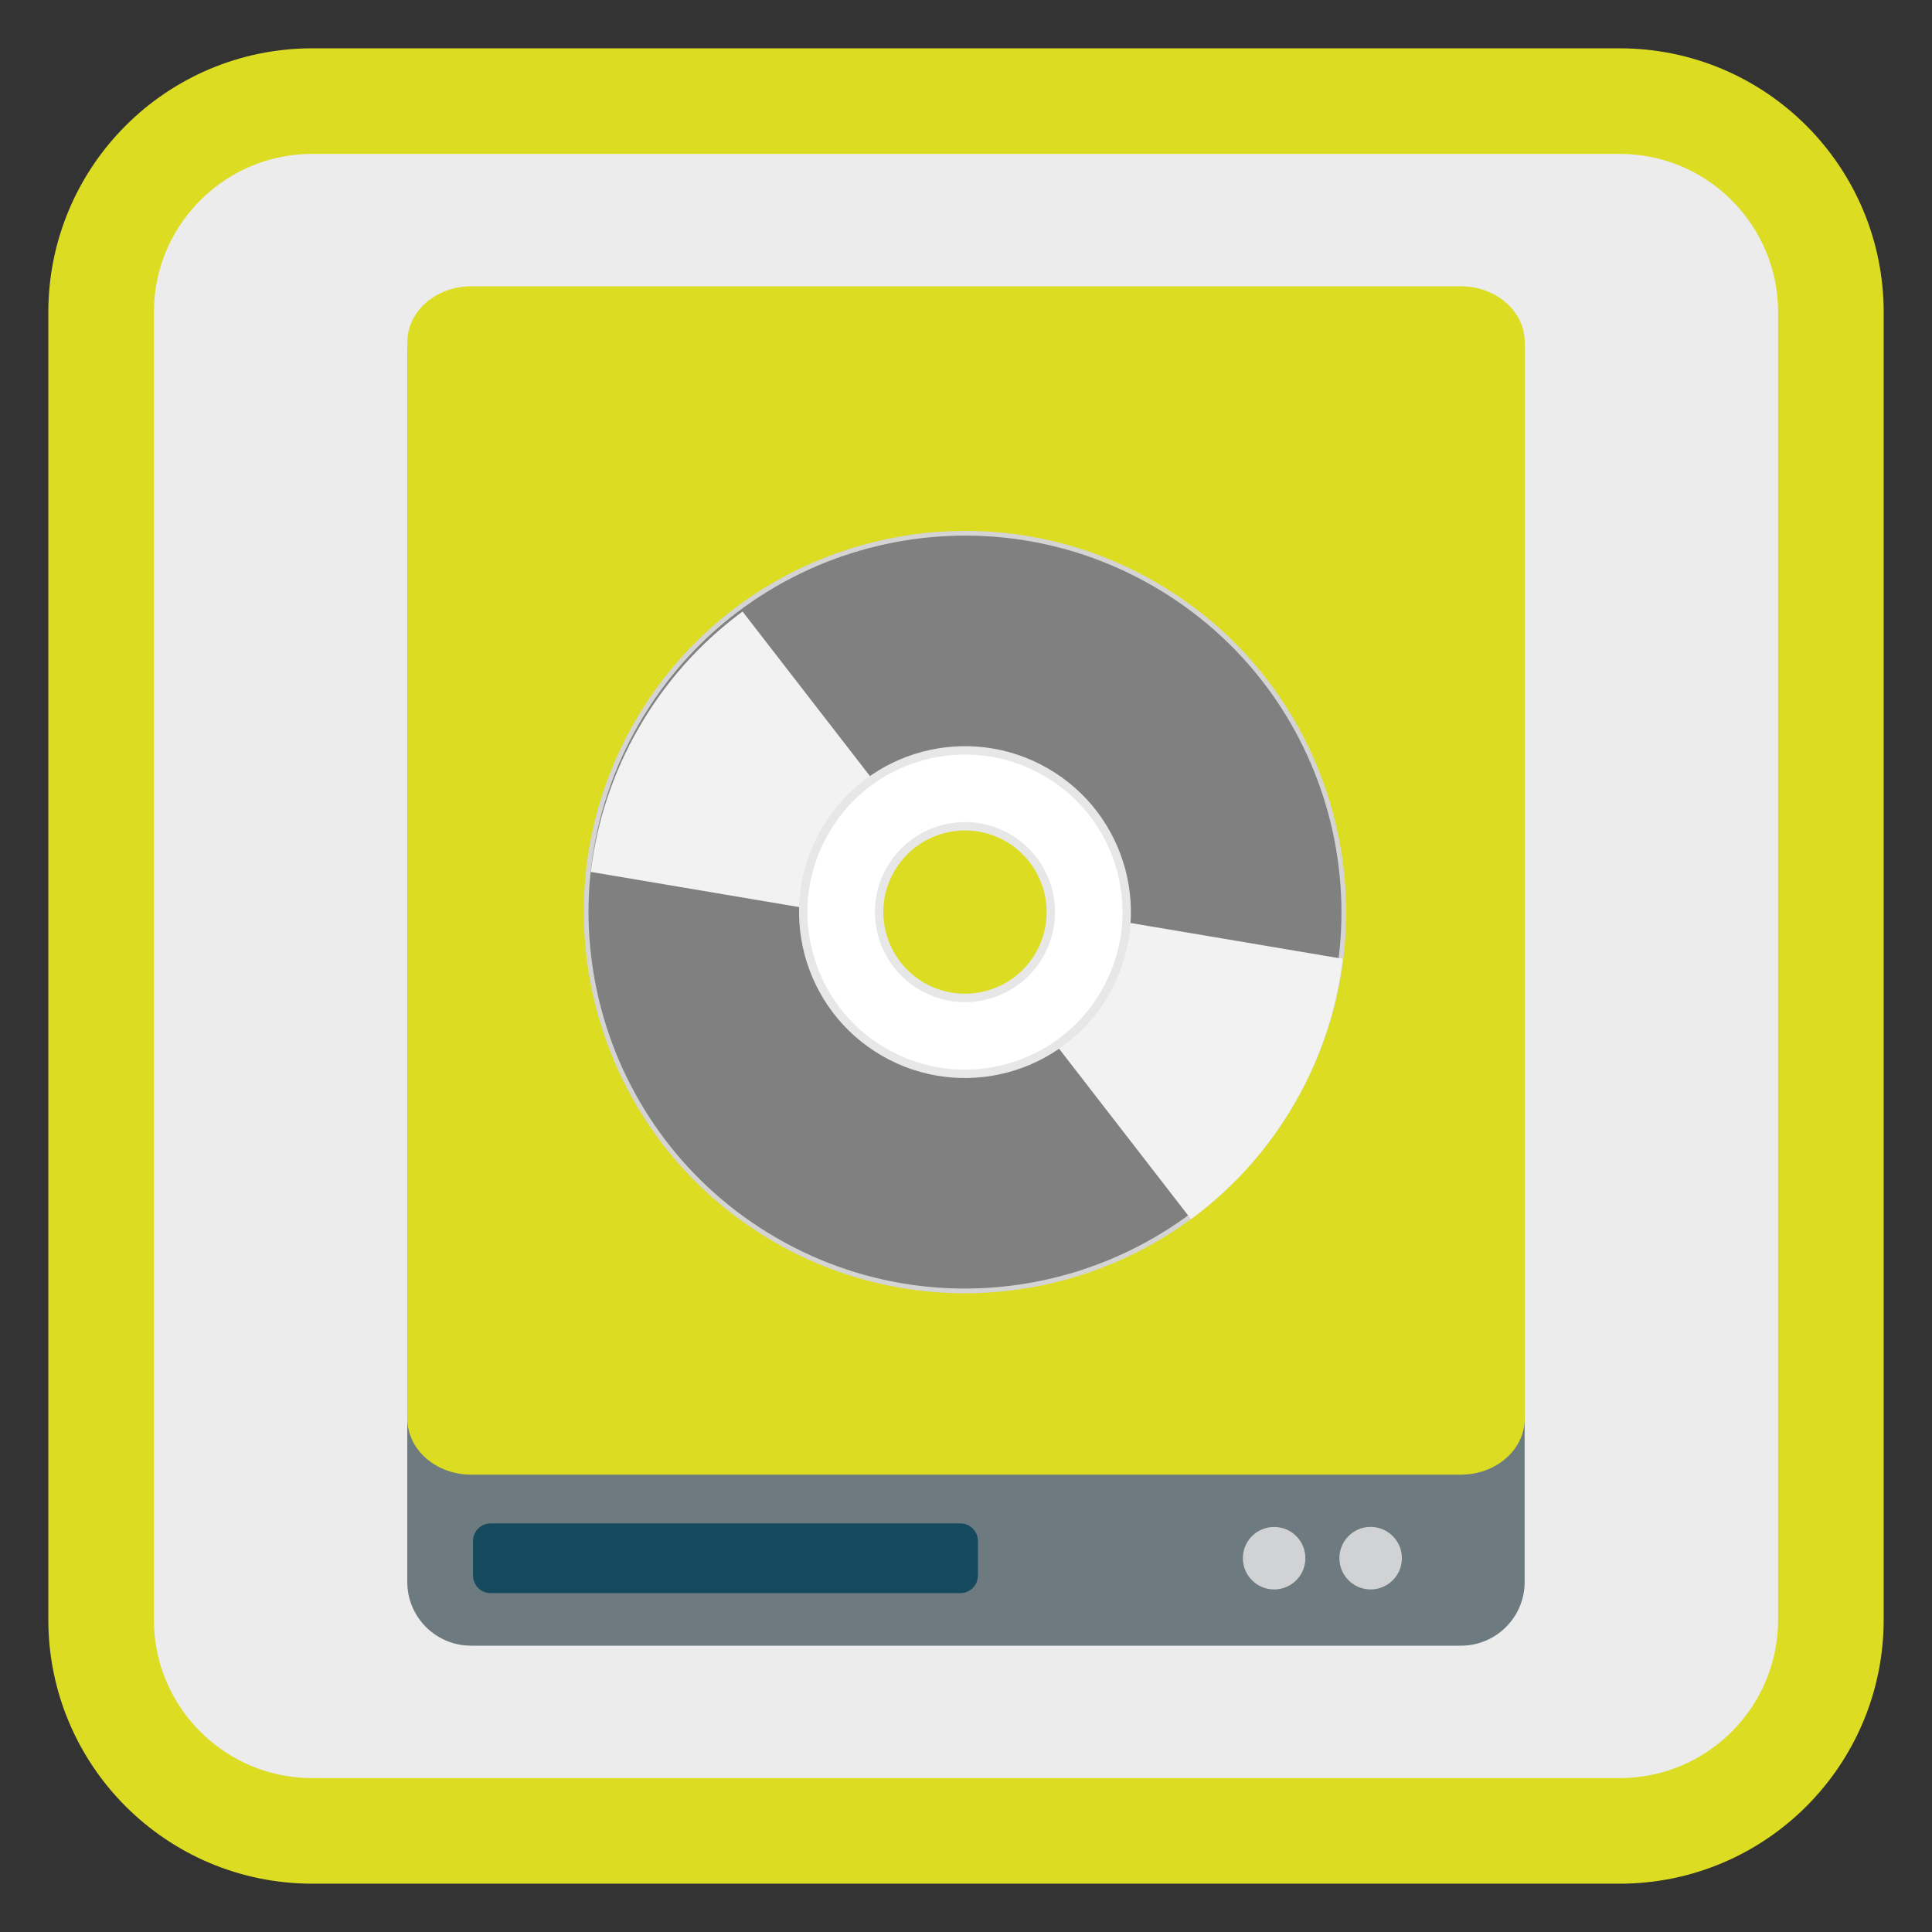 <?xml version="1.0" encoding="UTF-8"?>
<svg xmlns="http://www.w3.org/2000/svg" xmlns:xlink="http://www.w3.org/1999/xlink" width="128pt" height="128pt" viewBox="0 0 128 128" version="1.1">
<rect x="0" y="0" width="128" height="128" fill="#333333" stroke="none"/>
<defs>
<clipPath id="clip1">
  <path d="M 64 59 L 90 59 L 90 85 L 64 85 Z M 64 59 "/>
</clipPath>
<clipPath id="clip2">
  <path d="M 76.566 38.758 C 64.547 31.816 49.172 35.938 42.23 47.957 C 35.293 59.98 39.41 75.352 51.434 82.293 C 63.453 89.234 78.828 85.117 85.77 73.094 C 92.707 61.07 88.59 45.699 76.566 38.758 Z M 67.426 54.59 C 70.707 56.484 71.828 60.676 69.938 63.953 C 68.043 67.234 63.852 68.355 60.574 66.465 C 57.293 64.57 56.172 60.379 58.062 57.098 C 59.957 53.82 64.148 52.695 67.426 54.59 Z M 67.426 54.59 "/>
</clipPath>
<clipPath id="clip3">
  <path d="M 38 36 L 64 36 L 64 62 L 38 62 Z M 38 36 "/>
</clipPath>
<clipPath id="clip4">
  <path d="M 51.535 82.531 C 63.555 89.473 78.93 85.352 85.871 73.332 C 92.812 61.309 88.691 45.938 76.668 38.996 C 64.648 32.055 49.273 36.172 42.336 48.195 C 35.395 60.219 39.512 75.59 51.535 82.531 Z M 60.676 66.699 C 57.395 64.805 56.273 60.613 58.164 57.336 C 60.059 54.055 64.25 52.934 67.531 54.828 C 70.809 56.719 71.934 60.91 70.039 64.191 C 68.145 67.469 63.953 68.594 60.676 66.699 Z M 60.676 66.699 "/>
</clipPath>
</defs>
<g id="surface1">
<path style="fill-rule:nonzero;fill:rgb(92.549%,92.549%,92.549%);fill-opacity:1;stroke-width:27.984;stroke-linecap:butt;stroke-linejoin:miter;stroke:#DCDC23;stroke-opacity:1;stroke-miterlimit:4;" d="M 82.766 26.797 L 429.234 26.797 C 460.141 26.797 485.203 51.859 485.203 82.766 L 485.203 429.234 C 485.203 460.141 460.141 485.203 429.234 485.203 L 82.766 485.203 C 51.859 485.203 26.797 460.141 26.797 429.234 L 26.797 82.766 C 26.797 51.859 51.859 26.797 82.766 26.797 Z M 82.766 26.797 " transform="matrix(0.25,0,0,0.25,0,0)"/>
<path style=" stroke:none;fill-rule:nonzero;fill:rgb(42.745%,47.843%,49.804%);fill-opacity:1;" d="M 31.211 19.207 L 96.789 19.207 C 99.121 19.207 101.012 21.102 101.012 23.434 L 101.012 104.809 C 101.012 107.141 99.121 109.031 96.789 109.031 L 31.211 109.031 C 28.875 109.031 26.984 107.141 26.984 104.809 L 26.984 23.434 C 26.984 21.102 28.875 19.207 31.211 19.207 Z M 31.211 19.207 "/>
<path style=" stroke:none;fill-rule:nonzero;fill:rgb(8.235%,28.627%,36.471%);fill-opacity:1;" d="M 32.504 100.93 L 63.629 100.93 C 64.27 100.93 64.789 101.453 64.789 102.094 L 64.789 104.387 C 64.789 105.027 64.27 105.547 63.629 105.547 L 32.504 105.547 C 31.863 105.547 31.34 105.027 31.34 104.387 L 31.34 102.094 C 31.34 101.453 31.863 100.93 32.504 100.93 Z M 32.504 100.93 "/>
<path style=" stroke:none;fill-rule:nonzero;fill:#DCDC23;fill-opacity:1;" d="M 31.211 18.969 L 96.789 18.969 C 99.125 18.969 101.016 20.625 101.016 22.672 L 101.016 93.992 C 101.016 96.039 99.125 97.699 96.789 97.699 L 31.211 97.699 C 28.879 97.699 26.988 96.039 26.988 93.992 L 26.988 22.672 C 26.988 20.625 28.879 18.969 31.211 18.969 Z M 31.211 18.969 "/>
<path style=" stroke:none;fill-rule:nonzero;fill:rgb(81.961%,82.353%,82.745%);fill-opacity:1;" d="M 86.484 103.234 C 86.484 104.379 85.559 105.305 84.414 105.305 C 83.27 105.305 82.344 104.379 82.344 103.234 C 82.344 102.09 83.27 101.164 84.414 101.164 C 85.559 101.164 86.484 102.09 86.484 103.234 Z M 86.484 103.234 "/>
<path style=" stroke:none;fill-rule:nonzero;fill:rgb(81.961%,82.353%,82.745%);fill-opacity:1;" d="M 92.879 103.234 C 92.879 104.375 91.953 105.305 90.809 105.305 C 89.664 105.305 88.738 104.375 88.738 103.234 C 88.738 102.09 89.664 101.16 90.809 101.16 C 91.953 101.16 92.879 102.09 92.879 103.234 Z M 92.879 103.234 "/>
<path style="fill-rule:nonzero;fill:rgb(50.196%,50.196%,50.196%);fill-opacity:1;stroke-width:1.57;stroke-linecap:butt;stroke-linejoin:miter;stroke:rgb(83.137%,83.137%,83.137%);stroke-opacity:1;stroke-miterlimit:4;" d="M 255.993 113.059 C 186.644 113.051 130.412 169.292 130.403 238.641 C 130.422 307.998 186.636 364.223 256.003 364.221 C 325.352 364.23 381.594 308.005 381.592 238.639 C 381.574 169.283 325.359 113.058 255.993 113.059 Z M 255.993 204.399 C 274.924 204.399 290.246 219.735 290.252 238.639 C 290.252 257.57 274.916 272.892 256.012 272.898 C 237.081 272.898 221.76 257.562 221.743 238.641 C 221.753 219.728 237.079 204.389 255.993 204.399 Z M 255.993 204.399 " transform="matrix(0.173,0.1,-0.1,0.173,43.509,-6.457)"/>
<g clip-path="url(#clip1)" clip-rule="nonzero">
<g clip-path="url(#clip2)" clip-rule="nonzero">
<path style=" stroke:none;fill-rule:evenodd;fill:rgb(94.902%,94.902%,94.902%);fill-opacity:1;" d="M 67.996 59.984 L 93.219 64.242 L 81.637 84.301 L 64.891 62.664 Z M 67.996 59.984 "/>
</g>
</g>
<g clip-path="url(#clip3)" clip-rule="nonzero">
<g clip-path="url(#clip4)" clip-rule="nonzero">
<path style=" stroke:none;fill-rule:evenodd;fill:rgb(94.902%,94.902%,94.902%);fill-opacity:1;" d="M 60.105 61.305 L 34.883 57.047 L 46.465 36.988 L 63.215 58.625 Z M 60.105 61.305 "/>
</g>
</g>
<path style="fill-rule:nonzero;fill:rgb(100%,100%,100%);fill-opacity:1;stroke-width:2.78;stroke-linecap:butt;stroke-linejoin:miter;stroke:rgb(90.588%,90.588%,90.588%);stroke-opacity:1;stroke-miterlimit:4;" d="M 256.011 185.03 C 226.394 185.024 202.373 209.034 202.384 238.64 C 202.378 268.257 226.378 292.261 255.994 292.267 C 285.611 292.273 309.622 268.246 309.612 238.64 C 309.618 209.024 285.617 185.019 256.011 185.03 Z M 255.999 210.187 C 271.713 210.197 284.447 222.925 284.464 238.645 C 284.454 254.359 271.71 267.103 255.996 267.093 C 240.292 267.1 227.548 254.356 227.541 238.652 C 227.551 222.938 240.296 210.194 255.999 210.187 Z M 255.999 210.187 " transform="matrix(0.173,0.1,-0.1,0.173,43.509,-6.457)"/>
</g>
</svg>
